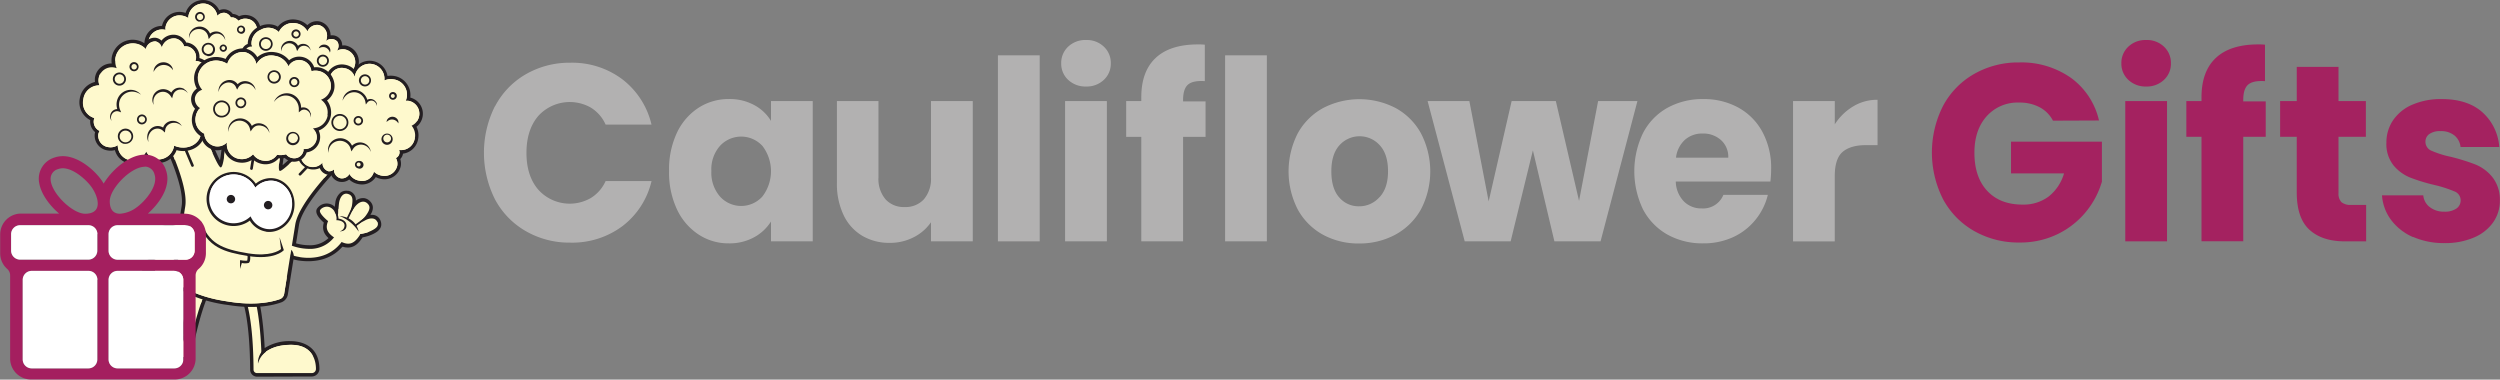 <svg id="Layer_1" data-name="Layer 1" xmlns="http://www.w3.org/2000/svg" viewBox="0 0 646.15 98.12">
  <rect x="0" y="0" width="646.15" height="98.12" fill="#808080" stroke="none"/>
  <defs>
    <style>
      .cls-1 {
        fill: #b2b1b1;
      }

      .cls-2 {
        fill: #a42260;
      }

      .cls-3 {
        fill: #231e21;
      }

      .cls-4 {
        fill: #fef9cd;
      }

      .cls-5 {
        fill: #fff;
      }

      .cls-6 {
        fill: #a41f5f;
      }
    </style>
  </defs>
  <g>
    <path class="cls-1" d="M62.06,95A20.57,20.57,0,0,1,70,86.7a22.51,22.51,0,0,1,11.52-3A21.6,21.6,0,0,1,95,88a20.68,20.68,0,0,1,7.52,11.69H90.66a9.87,9.87,0,0,0-3.76-4.35,11,11,0,0,0-13.61,2.08Q70.2,101,70.2,107t3.09,9.55a10.92,10.92,0,0,0,13.61,2.08,9.87,9.87,0,0,0,3.76-4.35h11.87A20.51,20.51,0,0,1,95,125.94,21.7,21.7,0,0,1,81.5,130.2a22.51,22.51,0,0,1-11.52-3A20.62,20.62,0,0,1,62.06,119a26.84,26.84,0,0,1,0-24.07" transform="translate(65.87 -67.49)"/>
    <path class="cls-1" d="M131.16,105.18a7.45,7.45,0,0,0-10.93,0,9.14,9.14,0,0,0-2.24,6.53,9.37,9.37,0,0,0,2.24,6.59,7.38,7.38,0,0,0,10.93,0,10.74,10.74,0,0,0,0-13.13m-22.1-3.31a15.62,15.62,0,0,1,5.59-6.5,14.29,14.29,0,0,1,7.89-2.27,13.22,13.22,0,0,1,6.53,1.56,11.25,11.25,0,0,1,4.33,4.09V93.62h10.79v36.25H133.4v-5.13a11.79,11.79,0,0,1-4.39,4.09,13.22,13.22,0,0,1-6.53,1.56,14,14,0,0,1-7.83-2.31,15.73,15.73,0,0,1-5.59-6.56,22.36,22.36,0,0,1-2-9.84,22.13,22.13,0,0,1,2-9.81" transform="translate(65.87 -67.49)"/>
    <path class="cls-1" d="M185.55,93.62v36.25h-10.8v-4.94a11.92,11.92,0,0,1-4.45,3.87,13.33,13.33,0,0,1-6.22,1.46,13.65,13.65,0,0,1-7.13-1.85,12.36,12.36,0,0,1-4.8-5.36,18.64,18.64,0,0,1-1.71-8.25V93.62h10.74V113.3A8.13,8.13,0,0,0,163,119a6.33,6.33,0,0,0,4.92,2,6.41,6.41,0,0,0,5-2,8.13,8.13,0,0,0,1.83-5.66V93.62Z" transform="translate(65.87 -67.49)"/>
  </g>
  <rect class="cls-1" x="257.92" y="14.3" width="10.8" height="48.08"/>
  <g>
    <path class="cls-1" d="M220.21,129.87h-10.8V93.62h10.8Zm-10-41.74a5.67,5.67,0,0,1-1.8-4.26,5.73,5.73,0,0,1,1.8-4.32,6.43,6.43,0,0,1,4.64-1.72,6.35,6.35,0,0,1,4.58,1.72,5.73,5.73,0,0,1,1.8,4.32,5.67,5.67,0,0,1-1.8,4.26,6.39,6.39,0,0,1-4.58,1.72,6.47,6.47,0,0,1-4.64-1.72" transform="translate(65.87 -67.49)"/>
    <path class="cls-1" d="M261.56,129.87H250.77V81.79h10.79Zm-15.84-27h-5.81v27h-10.8v-27H225.2V93.62h3.91v-1q0-6.69,3.73-10.17t10.92-3.48a15.24,15.24,0,0,1,1.77.07v9.42c-2.07-.13-3.52.17-4.36.91s-1.26,2.06-1.26,4v.33h5.81Z" transform="translate(65.87 -67.49)"/>
    <path class="cls-1" d="M290.7,118.44q2.18-2.34,2.18-6.7t-2.12-6.69a7,7,0,0,0-10.45,0q-2.08,2.31-2.08,6.72t2,6.7a6.56,6.56,0,0,0,5.15,2.34,6.94,6.94,0,0,0,5.27-2.34m-14.59,9.68a16.45,16.45,0,0,1-6.5-6.5,21.57,21.57,0,0,1,0-19.72,16.51,16.51,0,0,1,6.57-6.53,20.37,20.37,0,0,1,18.69,0,16.48,16.48,0,0,1,6.56,6.53,21.27,21.27,0,0,1,0,19.69,16.65,16.65,0,0,1-6.63,6.53,19.41,19.41,0,0,1-9.37,2.27,19.11,19.11,0,0,1-9.32-2.27" transform="translate(65.87 -67.49)"/>
  </g>
  <polygon class="cls-1" points="423.21 26.12 413.68 62.38 401.75 62.38 396.19 38.86 390.44 62.38 378.57 62.38 368.98 26.12 379.77 26.12 384.76 52.05 390.7 26.12 402.12 26.12 408.12 51.92 413.05 26.12 423.21 26.12"/>
  <g>
    <path class="cls-1" d="M380.82,108.24a5.78,5.78,0,0,0-1.89-4.55A6.82,6.82,0,0,0,374.2,102a6.72,6.72,0,0,0-4.58,1.62,7.34,7.34,0,0,0-2.31,4.62Zm10.86,6.17H367.25a7.62,7.62,0,0,0,2.12,5.16,6.31,6.31,0,0,0,4.57,1.79,5.65,5.65,0,0,0,5.62-3.51h11.49a16.33,16.33,0,0,1-3.19,6.43,16,16,0,0,1-5.77,4.49,18.19,18.19,0,0,1-7.77,1.62,18.56,18.56,0,0,1-9.22-2.27,16,16,0,0,1-6.31-6.5,22.75,22.75,0,0,1,0-19.75,15.75,15.75,0,0,1,6.28-6.5,18.65,18.65,0,0,1,9.28-2.27,18.32,18.32,0,0,1,9.09,2.21,15.59,15.59,0,0,1,6.22,6.3,19.51,19.51,0,0,1,2.24,9.55,28.38,28.38,0,0,1-.19,3.25" transform="translate(65.87 -67.49)"/>
    <path class="cls-1" d="M413.09,95a11.89,11.89,0,0,1,6.31-1.72V105h-3q-4,0-6.06,1.78c-1.35,1.2-2,3.28-2,6.27v16.83H397.56V93.62h10.79v6A14.41,14.41,0,0,1,413.09,95" transform="translate(65.87 -67.49)"/>
    <path class="cls-2" d="M464.74,98.68a8.23,8.23,0,0,0-3.44-3.47A11,11,0,0,0,456,94a10.69,10.69,0,0,0-8.4,3.54q-3.17,3.54-3.16,9.45,0,6.3,3.32,9.84c2.21,2.37,5.25,3.54,9.12,3.54a10.84,10.84,0,0,0,6.72-2.07,11.74,11.74,0,0,0,4-6h-13.7v-8.19h23.49v10.33a22,22,0,0,1-4.07,7.73,21.69,21.69,0,0,1-7.29,5.79,22.08,22.08,0,0,1-10,2.21,23.08,23.08,0,0,1-11.71-3,20.73,20.73,0,0,1-8-8.22,26.67,26.67,0,0,1,0-24.07,20.73,20.73,0,0,1,8-8.25,22.92,22.92,0,0,1,11.68-3,22.23,22.23,0,0,1,13.41,4,18.79,18.79,0,0,1,7.23,11Z" transform="translate(65.87 -67.49)"/>
    <path class="cls-2" d="M494.22,129.87H483.43V93.62h10.79Zm-10-41.74a5.67,5.67,0,0,1-1.8-4.26,5.73,5.73,0,0,1,1.8-4.32,6.42,6.42,0,0,1,4.64-1.72,6.33,6.33,0,0,1,4.57,1.72,5.73,5.73,0,0,1,1.8,4.32,5.67,5.67,0,0,1-1.8,4.26,6.37,6.37,0,0,1-4.57,1.72,6.46,6.46,0,0,1-4.64-1.72" transform="translate(65.87 -67.49)"/>
    <path class="cls-2" d="M519.73,102.84h-5.81v27H503.13v-27h-3.92V93.62h3.92v-1q0-6.69,3.72-10.17c2.48-2.32,6.13-3.48,10.92-3.48a15.24,15.24,0,0,1,1.77.07v9.42c-2.06-.13-3.51.17-4.36.91s-1.26,2.06-1.26,4v.33h5.81Z" transform="translate(65.87 -67.49)"/>
    <path class="cls-2" d="M545.68,120.45v9.42h-5.49q-5.88,0-9.16-3t-3.28-9.65V102.84h-4.3V93.62h4.3V84.78h10.79v8.84h7.07v9.22h-7.07V117.4a3.13,3.13,0,0,0,.76,2.34,3.68,3.68,0,0,0,2.53.71Z" transform="translate(65.87 -67.49)"/>
    <path class="cls-2" d="M557.8,128.77a14.16,14.16,0,0,1-5.68-4.45,12,12,0,0,1-2.34-6.34h10.67a4.27,4.27,0,0,0,1.71,3.06,5.9,5.9,0,0,0,3.72,1.16,5.23,5.23,0,0,0,3.13-.81,2.51,2.51,0,0,0,1.1-2.11,2.45,2.45,0,0,0-1.58-2.31,32.32,32.32,0,0,0-5.11-1.65,47.24,47.24,0,0,1-6.31-1.92,10.87,10.87,0,0,1-4.36-3.18,8.84,8.84,0,0,1-1.83-5.88,10.24,10.24,0,0,1,1.67-5.69,11.39,11.39,0,0,1,4.93-4.06,18.44,18.44,0,0,1,7.73-1.49q6.63,0,10.45,3.38a13.26,13.26,0,0,1,4.39,9h-10a4.47,4.47,0,0,0-1.61-3,5.5,5.5,0,0,0-3.57-1.1,4.8,4.8,0,0,0-2.9.75,2.4,2.4,0,0,0-1,2,2.5,2.5,0,0,0,1.61,2.34,25.25,25.25,0,0,0,5,1.56,54,54,0,0,1,6.38,2,10.94,10.94,0,0,1,4.32,3.25,9.4,9.4,0,0,1,1.93,6,9.71,9.71,0,0,1-1.74,5.68,11.5,11.5,0,0,1-5,3.93,18.64,18.64,0,0,1-7.54,1.43,19.82,19.82,0,0,1-8.21-1.62" transform="translate(65.87 -67.49)"/>
    <path class="cls-3" d="M.58,164.85a1.81,1.81,0,0,1-1.8-1.8C-1.29,150.69-2.94,146-3,145.8a.92.92,0,0,1,0-.71.9.9,0,0,1,.53-.48l2.19-.74a.93.93,0,0,1,.29-.05.93.93,0,0,1,.88.63s1.22,4,1.65,13a11.85,11.85,0,0,1,6.76-1.79c1.71,0,7.31.52,7.39,7.14a2,2,0,0,1-2,2Z" transform="translate(65.87 -67.49)"/>
    <path class="cls-4" d="M9.33,156.61c-4.19,0-6.44,1.5-7.61,2.82C1.4,149.42.11,145,0,144.75l-2.18.73c0,.05,1.77,4.68,1.84,17.57a.89.89,0,0,0,.88.87H14.72a1.07,1.07,0,0,0,1.07-1.08c0-2-.76-6.23-6.46-6.23" transform="translate(65.87 -67.49)"/>
    <path class="cls-4" d="M11.6,161.54c2.76,0,3.24-1.4,3.28-2.28-.86-1.44-2.49-2.65-5.55-2.64-4.19,0-6.44,1.49-7.61,2.81,0,2.41,5.85,2.11,9.88,2.11" transform="translate(65.87 -67.49)"/>
    <path class="cls-3" d="M2.87,158.39a5.57,5.57,0,0,0-2.05,3.05s-.34-1.91,1.75-4Z" transform="translate(65.87 -67.49)"/>
    <path class="cls-3" d="M-32.34,158.14a2,2,0,0,1-1.3-.84,2,2,0,0,1-.31-1.5c1.26-6.5,6.85-6,8.54-5.7a11.82,11.82,0,0,1,6.33,3c2-8.83,3.93-12.49,3.95-12.53a.93.93,0,0,1,1-.46,1,1,0,0,1,.29.1l2,1.12a.93.93,0,0,1,.36,1.25c-.12.2-2.57,4.52-4.85,16.68a1.8,1.8,0,0,1-2.09,1.44Z" transform="translate(65.87 -67.49)"/>
    <path class="cls-4" d="M-25.58,151c4.13.74,6.07,2.61,7,4.12,2.1-9.79,4.17-14,4.27-14.15l2,1.12s-2.57,4.28-4.95,17a.88.88,0,0,1-1,.71l-13.91-2.52A1.07,1.07,0,0,1-33,156c.38-2,1.86-6,7.46-5" transform="translate(65.87 -67.49)"/>
    <path class="cls-4" d="M-25.58,151c-3-.55-4.82.35-5.92,1.61-.13.87.1,2.34,2.82,2.83,4,.72,9.66,2.06,10.09-.32-.92-1.51-2.86-3.38-7-4.12" transform="translate(65.87 -67.49)"/>
    <path class="cls-4" d="M-16,145.35c.63.25,1.3.5,2,.74a23.47,23.47,0,0,1,1.68-4l-2-1.12A34.27,34.27,0,0,0-16,145.35" transform="translate(65.87 -67.49)"/>
    <path class="cls-3" d="M11.42,134.84a15.65,15.65,0,0,1-3.64-1.05.94.94,0,0,1-.47-1.22l.93-2.11a.91.91,0,0,1,1-.54.9.9,0,0,1,.22.06,12.57,12.57,0,0,0,2.71.74,11.43,11.43,0,0,0,1.72.15,6.91,6.91,0,0,0,6.57-3.71.92.92,0,0,1,.95-.45.94.94,0,0,1,.31.1l2,1.15a.92.92,0,0,1,.44.55.94.94,0,0,1-.09.7c-3.6,6.33-10,6-12.64,5.63" transform="translate(65.87 -67.49)"/>
    <path class="cls-3" d="M23.46,131.44a7,7,0,0,1-2.63-1.12c-1.66-1.06-3.87-2.47-3-5.29-1.64-1.45-2.25-2.64-1.81-3.53a3,3,0,0,1,3-1.38,3.08,3.08,0,0,1,1.66.84c0-.34.06-.69.11-1a4,4,0,0,1,1.4-2.72,2.4,2.4,0,0,1,1.8-.43l.2,0a2.38,2.38,0,0,1,1.91,2.54,3,3,0,0,1,2.21-.64,2.55,2.55,0,0,1,1.23.58c1.46,1.24,1,2.7.32,3.75a2.89,2.89,0,0,1,.78,0,2.29,2.29,0,0,1,1.84,1.48c.83,2.15-1.2,3.12-2.18,3.58a9.89,9.89,0,0,1-2.47.74l-.06.11c-.89,1.33-2.18,2.82-4.33,2.47" transform="translate(65.87 -67.49)"/>
    <path class="cls-3" d="M-26.86,141a2.18,2.18,0,0,1-2.06-1.29c-.44-1.61-.4-3.62,1.11-4.11a2.8,2.8,0,0,1,1.14-.14c1.38.13,2.4,1.27,2.73,3a2,2,0,0,1-.46,1.73,2.93,2.93,0,0,1-2.46.77" transform="translate(65.87 -67.49)"/>
    <path class="cls-4" d="M-28,139.43s-.7-2.56.51-3,2.34.38,2.68,2.2-2.9,1.7-3.19.76" transform="translate(65.87 -67.49)"/>
    <path class="cls-3" d="M-8.07,146.16c-7.1-1.14-11-3.59-12.75-4.94a2.63,2.63,0,0,1-1-2.48l2.9-18c.9-5.6-5.53-18.11-5.59-18.23a.93.93,0,0,1,0-.78,1,1,0,0,1,.57-.53l9.49-3.09a.9.9,0,0,1,.43,0,.92.92,0,0,1,.72.59c1.48,4,3.26,8.28,4.29,10.25a73.22,73.22,0,0,0,.83-8.12.93.93,0,0,1,.34-.66.93.93,0,0,1,.73-.2L7.6,102.33a.93.93,0,0,1,.62.4.91.91,0,0,1,.13.72,53.63,53.63,0,0,0-1.18,6.74c1.41-1.17,4.11-3.79,6.39-6.16a.93.93,0,0,1,1.16-.14l7.53,4.75a.92.92,0,0,1,.16,1.44c-.11.1-10.13,10-11,15.56l-2.89,18a2.63,2.63,0,0,1-1.69,2c-2.06.75-6.56,1.84-13.67.69Z" transform="translate(65.87 -67.49)"/>
    <path class="cls-4" d="M7.45,103.24l-14.72-2.37s-.55,10.19-1.59,9.88S-14.18,99-14.18,99l-9.48,3.1S-17,115-18,120.91l-2.89,18a1.69,1.69,0,0,0,.62,1.6c1.51,1.19,5.32,3.63,12.33,4.76l1.2.19c7,1.13,11.39,0,13.2-.65a1.69,1.69,0,0,0,1.1-1.32l2.89-18c1-6,11.29-16.07,11.29-16.07l-7.53-4.75s-6.53,6.77-7.66,7,.88-8.43.88-8.43" transform="translate(65.87 -67.49)"/>
    <path class="cls-4" d="M14.23,104.67S11.05,108,8.75,110a4,4,0,0,0,.62.15l.09,0a5,5,0,0,0,1.5,0,5.42,5.42,0,0,0,3.26,2l.11,0a5.38,5.38,0,0,0,1.92,0A4.05,4.05,0,0,0,18,113.41c2.07-2.35,3.74-4,3.74-4Z" transform="translate(65.87 -67.49)"/>
    <path class="cls-4" d="M-13.55,105.61a5.67,5.67,0,0,0,2.63,1.47c-1.53-3.45-3.26-8.07-3.26-8.07l-9.48,3.1s1.54,3,3,6.76a7,7,0,0,0,1.2-1.49,7.39,7.39,0,0,0,5.87-1.77" transform="translate(65.87 -67.49)"/>
    <path class="cls-4" d="M1.72,110.78l.12,0a6.07,6.07,0,0,0,4.44-1,64,64,0,0,1,1.17-6.6l-14.72-2.37s-.24,4.56-.72,7.49a6.3,6.3,0,0,0,3.59,2l.13,0a6.2,6.2,0,0,0,3.69-.51,6.25,6.25,0,0,0,2.3.9" transform="translate(65.87 -67.49)"/>
    <path class="cls-4" d="M7.58,143.46l.75-4.67c-2,3.74-5.93,5.18-15.28,3.49-10.63-1.93-12.17-10.38-12.4-12.88l-1.52,9.49a1.69,1.69,0,0,0,.62,1.6c1.51,1.19,5.32,3.63,12.33,4.76l1.2.19c7,1.13,11.39,0,13.2-.65a1.71,1.71,0,0,0,1.1-1.33" transform="translate(65.87 -67.49)"/>
    <path class="cls-3" d="M-19.25,103.75q1.39,3.31,2.81,6.64a.34.34,0,0,0,.64-.25c-.94-2.22-1.87-4.43-2.81-6.64-.17-.41-.82-.17-.64.25" transform="translate(65.87 -67.49)"/>
    <path class="cls-3" d="M-.27,105.13C-.59,107.07-.9,109-1.21,111a.34.34,0,0,0,.68.11c.31-1.94.63-3.89.94-5.83a.34.34,0,0,0-.68-.11" transform="translate(65.87 -67.49)"/>
    <path class="cls-3" d="M16.15,107.32l-4.75,5c-.31.32.23.76.53.44l4.76-5c.3-.32-.23-.76-.54-.44" transform="translate(65.87 -67.49)"/>
    <path class="cls-3" d="M-15,92.16A7.39,7.39,0,0,1-18,91.08a4.26,4.26,0,0,1-1.85.1,3.75,3.75,0,0,1-3.32-3.46,3.67,3.67,0,0,1-2.78-4.34,3.88,3.88,0,0,1,.11-.49A4.5,4.5,0,0,1-28.48,78,4.49,4.49,0,0,1-24,74.19a4.61,4.61,0,0,1,5.33-3.55,4.13,4.13,0,0,1,.77.19,4.78,4.78,0,0,1,5.25-3.28,4.7,4.7,0,0,1,3.45,2.59,2.83,2.83,0,0,1,1.62-.22A3,3,0,0,1-5.7,71.1l.17,0a3.22,3.22,0,0,1,1.45.6,3.84,3.84,0,0,1,2.25-.29,3.86,3.86,0,0,1,3.26,4.38,3,3,0,0,1-.17.67A4.08,4.08,0,0,1,3.1,80.55a4,4,0,0,1-1.87,2.8,2.81,2.81,0,0,1,0,1.08,3.23,3.23,0,0,1-2,2.4,3.72,3.72,0,0,1,0,1.29A3.37,3.37,0,0,1-4.48,91h-.07A3.92,3.92,0,0,1-8.5,92.72a4.06,4.06,0,0,1-2.25-1.15,6.6,6.6,0,0,1-4.3.59" transform="translate(65.87 -67.49)"/>
    <path class="cls-4" d="M2.19,80.41A3.16,3.16,0,0,0,0,76.91a2.77,2.77,0,0,0,.52-1.23A2.93,2.93,0,0,0-2,72.35a3,3,0,0,0-2.25.52A2.3,2.3,0,0,0-5.67,72a2.49,2.49,0,0,0-.54,0,2.18,2.18,0,0,0-1.53-1.19,2.22,2.22,0,0,0-1.95.78,3.84,3.84,0,0,0-3.12-3.15,3.88,3.88,0,0,0-4.38,3.3,3,3,0,0,0,0,.43,4,4,0,0,0-1.6-.64,3.68,3.68,0,0,0-4.29,2.92,3.4,3.4,0,0,0,0,.78,2.59,2.59,0,0,0-.4-.09,3.54,3.54,0,0,0-4,3,3.53,3.53,0,0,0,2.87,4.1l.17,0A3.43,3.43,0,0,0-25,83.52a2.75,2.75,0,0,0,2,3.29,2.21,2.21,0,0,0,1,0,1.9,1.9,0,0,0-.18.57,2.75,2.75,0,0,0,2.52,2.94,3.26,3.26,0,0,0,1.85-.22,6.25,6.25,0,0,0,2.92,1.2c1.9.31,3.61-.13,4.31-1a3,3,0,0,0,2.24,1.56,2.85,2.85,0,0,0,3.3-2,2.2,2.2,0,0,0,.72.25A2.45,2.45,0,0,0-1.6,88a2.66,2.66,0,0,0-.3-1.73A2.58,2.58,0,0,0,.35,84.29a2.08,2.08,0,0,0-.29-1.41,3.11,3.11,0,0,0,2.13-2.47" transform="translate(65.87 -67.49)"/>
    <path class="cls-4" d="M-24.07,78.63a4.59,4.59,0,0,1,5.32-3.55,4.13,4.13,0,0,1,.77.19A4.79,4.79,0,0,1-12.73,72a4.69,4.69,0,0,1,3.46,2.59,2.79,2.79,0,0,1,1.61-.22,3,3,0,0,1,1.89,1.18l.18,0a3.29,3.29,0,0,1,1.44.59,3.93,3.93,0,0,1,2.25-.28,4,4,0,0,1,2,.91,2.53,2.53,0,0,0,.45-1.11A2.93,2.93,0,0,0-2,72.35a3,3,0,0,0-2.25.52A2.3,2.3,0,0,0-5.67,72a2.49,2.49,0,0,0-.54,0,2.18,2.18,0,0,0-1.53-1.19,2.22,2.22,0,0,0-1.95.78,3.84,3.84,0,0,0-3.12-3.15,3.88,3.88,0,0,0-4.38,3.3,3,3,0,0,0,0,.43,4,4,0,0,0-1.6-.64,3.68,3.68,0,0,0-4.29,2.92,3.4,3.4,0,0,0,0,.78,2.71,2.71,0,0,0-.41-.09,3.54,3.54,0,0,0-4,3,3.53,3.53,0,0,0,.2,1.89,4.38,4.38,0,0,1,3.3-1.41" transform="translate(65.87 -67.49)"/>
    <path class="cls-3" d="M-14.37,73.1a1.27,1.27,0,0,1-1.06-1.45A1.28,1.28,0,0,1-14,70.59a1.27,1.27,0,0,1,1.05,1.46,1.26,1.26,0,0,1-1.45,1" transform="translate(65.87 -67.49)"/>
    <path class="cls-4" d="M-13.37,72a.81.81,0,0,1-.93.67.81.81,0,0,1-.67-.93.81.81,0,0,1,.93-.67.81.81,0,0,1,.67.93" transform="translate(65.87 -67.49)"/>
    <path class="cls-3" d="M-3.73,76.17A1.05,1.05,0,0,1-4.61,75a1.06,1.06,0,0,1,1.22-.88,1.06,1.06,0,0,1,.87,1.22,1,1,0,0,1-1.21.87" transform="translate(65.87 -67.49)"/>
    <path class="cls-4" d="M-3,75.22a.61.61,0,0,1-.69.5.6.6,0,0,1-.5-.69.59.59,0,0,1,.69-.49.59.59,0,0,1,.5.68" transform="translate(65.87 -67.49)"/>
    <path class="cls-3" d="M-12.31,81.91A1.7,1.7,0,0,1-13.72,80a1.7,1.7,0,0,1,2-1.41,1.7,1.7,0,0,1,1.4,2,1.69,1.69,0,0,1-1.94,1.4" transform="translate(65.87 -67.49)"/>
    <path class="cls-4" d="M-10.83,80.43a1.23,1.23,0,0,1-1.41,1,1.23,1.23,0,0,1-1-1.41,1.23,1.23,0,0,1,1.41-1,1.22,1.22,0,0,1,1,1.41" transform="translate(65.87 -67.49)"/>
    <path class="cls-3" d="M-8.31,80.86a1,1,0,0,1-.79-1.09A1,1,0,0,1-8,79a1,1,0,0,1,.79,1.09,1,1,0,0,1-1.1.79" transform="translate(65.87 -67.49)"/>
    <path class="cls-4" d="M-7.67,80a.49.49,0,0,1-.56.41.5.5,0,0,1-.41-.57.5.5,0,0,1,.57-.41.49.49,0,0,1,.4.57" transform="translate(65.87 -67.49)"/>
    <path class="cls-3" d="M10.74,95.72a3.52,3.52,0,0,1-2.38-1.51,4,4,0,0,1-1.34,0,3.79,3.79,0,0,1-1.58-.61,3.55,3.55,0,0,1-2.05.28A3.33,3.33,0,0,1,.75,91.76a2.7,2.7,0,0,1-.49,0,3.4,3.4,0,0,1-2.93-3.8,1.55,1.55,0,0,1,0-.21,3.42,3.42,0,0,1-2-3.74,3.51,3.51,0,0,1,1.31-2.23,2.33,2.33,0,0,1-.06-1,2.45,2.45,0,0,1,1.58-1.93A5,5,0,0,1,1.1,74.35a5.54,5.54,0,0,1,3.27-.53,4.29,4.29,0,0,1,1.56.57,5,5,0,0,1,4.79-1.8A5.11,5.11,0,0,1,13.57,74a3.48,3.48,0,0,1,3-1,3.68,3.68,0,0,1,3,3.64,3.05,3.05,0,0,1,.8,0,2.55,2.55,0,0,1,2.2,2.6,3.68,3.68,0,0,1,.81,0,4.26,4.26,0,0,1,3.43,5,4.38,4.38,0,0,1-2.75,3.43,3.64,3.64,0,0,1,0,.57,3.45,3.45,0,0,1-1.16,2,2.59,2.59,0,0,1,0,1,3.24,3.24,0,0,1-3.77,2.41,3.81,3.81,0,0,1-3.67,1.34A4.09,4.09,0,0,1,14,94.57a3.51,3.51,0,0,1-3.24,1.15" transform="translate(65.87 -67.49)"/>
    <path class="cls-4" d="M25.9,84.16a3.34,3.34,0,0,0-2.66-3.91,3.14,3.14,0,0,0-2.13.42,2,2,0,0,0,.2-2.45,2.12,2.12,0,0,0-2.95-.1,3.32,3.32,0,0,0,.25-.83,2.83,2.83,0,0,0-2.16-3.35A2.72,2.72,0,0,0,13.6,75.6a4.17,4.17,0,0,0-3-2.1,4,4,0,0,0-4.4,2.28,3.87,3.87,0,0,0-4.66-.6A3.78,3.78,0,0,0-.76,79.54,1.55,1.55,0,0,0-2.5,80.83a1.54,1.54,0,0,0,.37,1.27,2.58,2.58,0,0,0-1.62,2A2.45,2.45,0,0,0-1.82,87a2,2,0,0,0,.55,0,2.15,2.15,0,0,0-.49,1.07A2.47,2.47,0,0,0,.41,90.81a2.67,2.67,0,0,0,1.13-.06,2.21,2.21,0,0,0,2,2.22,2.5,2.5,0,0,0,2-.51,2.75,2.75,0,0,0,1.64.84,2.86,2.86,0,0,0,1.67-.2,2.51,2.51,0,0,0,2.05,1.7,2.44,2.44,0,0,0,2.81-1.66,3.12,3.12,0,0,0,1.91,1,2.74,2.74,0,0,0,3.06-1.48,2.47,2.47,0,0,0,.47.11A2.35,2.35,0,0,0,22,91.21,1.82,1.82,0,0,0,21.72,90a2.31,2.31,0,0,0,1.38-1.81A2.47,2.47,0,0,0,23,87a3.39,3.39,0,0,0,2.87-2.88" transform="translate(65.87 -67.49)"/>
    <path class="cls-4" d="M-.27,78.79A5.42,5.42,0,0,1,3,78.26a4.33,4.33,0,0,1,1.57.56A5.05,5.05,0,0,1,9.35,77a5.25,5.25,0,0,1,2.85,1.46,3.47,3.47,0,0,1,3-1,3.67,3.67,0,0,1,3,3.64,3.05,3.05,0,0,1,.8,0,2.63,2.63,0,0,1,1.67,1,2.59,2.59,0,0,1,.52,1.64,3.73,3.73,0,0,1,.82,0A4.16,4.16,0,0,1,25,86a3.55,3.55,0,0,0,.89-1.83,3.34,3.34,0,0,0-2.66-3.91,3.14,3.14,0,0,0-2.13.42,2,2,0,0,0,.2-2.45,2.12,2.12,0,0,0-2.95-.1,3.32,3.32,0,0,0,.25-.83,2.83,2.83,0,0,0-2.16-3.35A2.72,2.72,0,0,0,13.6,75.6a4.17,4.17,0,0,0-3-2.1,4,4,0,0,0-4.4,2.28,3.87,3.87,0,0,0-4.66-.6A3.89,3.89,0,0,0-.86,79.12a4.75,4.75,0,0,1,.59-.33" transform="translate(65.87 -67.49)"/>
    <path class="cls-3" d="M2.58,80.61a1.76,1.76,0,1,1,2-1.46,1.77,1.77,0,0,1-2,1.46" transform="translate(65.87 -67.49)"/>
    <path class="cls-4" d="M4.14,79.07a1.3,1.3,0,1,1-1.07-1.49,1.29,1.29,0,0,1,1.07,1.49" transform="translate(65.87 -67.49)"/>
    <path class="cls-3" d="M10.47,77.44a1.17,1.17,0,0,1-1-1.35,1.18,1.18,0,1,1,1,1.35" transform="translate(65.87 -67.49)"/>
    <path class="cls-4" d="M11.37,76.39a.72.72,0,0,1-.82.6.73.73,0,0,1-.6-.83.72.72,0,0,1,1.42.23" transform="translate(65.87 -67.49)"/>
    <path class="cls-3" d="M17.33,84.72a1.56,1.56,0,1,1,1.79-1.29,1.56,1.56,0,0,1-1.79,1.29" transform="translate(65.87 -67.49)"/>
    <path class="cls-4" d="M18.66,83.36a1.09,1.09,0,1,1-.91-1.25,1.08,1.08,0,0,1,.91,1.25" transform="translate(65.87 -67.49)"/>
    <path class="cls-3" d="M-32.36,109.78a4.76,4.76,0,0,1-3.81-3.49,4.19,4.19,0,0,1-1.8.09,3.89,3.89,0,0,1-3.41-4.32,3.2,3.2,0,0,1,.1-.42,3.52,3.52,0,0,1-1.27-3.1A5.16,5.16,0,0,1-45.26,93a5.24,5.24,0,0,1,3.94-4.33,4.43,4.43,0,0,1,0-1.15A4.34,4.34,0,0,1-37,83.89a5.46,5.46,0,0,1,0-1.51,5.49,5.49,0,0,1,6.29-4.55,5.5,5.5,0,0,1,2.2.87,3.07,3.07,0,0,1,2.95-1.44,2.73,2.73,0,0,1,1.43.73,3.92,3.92,0,0,1,3.65-1.49,3.8,3.8,0,0,1,2.76,2l.28,0a3.73,3.73,0,0,1,3.12,4,4.52,4.52,0,0,1,3.28,5,4.37,4.37,0,0,1-.94,2.1A5.15,5.15,0,0,1-10.55,94,5,5,0,0,1-12,96.81a2.59,2.59,0,0,1,.27,1.61,2.75,2.75,0,0,1-1.42,1.93,4.43,4.43,0,0,1,.12,2c-.44,2.77-3.36,4.6-6.51,4.1a5.73,5.73,0,0,1-.69-.16,5,5,0,0,1-5.27,3.28,4.5,4.5,0,0,1-2.53-1.35,4.74,4.74,0,0,1-4.3,1.58" transform="translate(65.87 -67.49)"/>
    <path class="cls-4" d="M-13.29,96.64a4.11,4.11,0,0,0,1.82-2.76,4.43,4.43,0,0,0-1.84-4.18,3.51,3.51,0,0,0,1.38-2.27,3.6,3.6,0,0,0-3-4.11l-.44,0a2.85,2.85,0,0,0,.16-.59,2.8,2.8,0,0,0-2.31-3.21,2.63,2.63,0,0,0-.74,0,3,3,0,0,0-2.31-2.06,3.26,3.26,0,0,0-3.46,2.43,2.15,2.15,0,0,0-1.62-1.66,2.51,2.51,0,0,0-2.51,2,4.56,4.56,0,0,0-2.64-1.43,4.56,4.56,0,0,0-5.23,3.78,4.62,4.62,0,0,0,.32,2.54,3.49,3.49,0,0,0-.72-.2,3.41,3.41,0,0,0-3.91,2.82,3.3,3.3,0,0,0,.22,1.85,4.13,4.13,0,0,0-4.19,3.64A4.12,4.12,0,0,0-41.48,98a2.09,2.09,0,0,0-.13.49,2.62,2.62,0,0,0,1.49,2.84,2.49,2.49,0,0,0-.35.93,3,3,0,0,0,2.64,3.26,3.32,3.32,0,0,0,2.4-.52,3.92,3.92,0,0,0,3.22,3.92,3.91,3.91,0,0,0,4.13-2.29,3.71,3.71,0,0,0,2.7,2.06,4.19,4.19,0,0,0,4.52-3.56,5.48,5.48,0,0,0,1.44.43c2.65.43,5.09-1.06,5.45-3.32a3.74,3.74,0,0,0-.4-2.33,2.17,2.17,0,0,0,1.7-1.59,1.92,1.92,0,0,0-.62-1.63" transform="translate(65.87 -67.49)"/>
    <path class="cls-4" d="M-31.55,81.94a5.41,5.41,0,0,1,2.2.87,3,3,0,0,1,3-1.44A2.66,2.66,0,0,1-25,82.1a3.9,3.9,0,0,1,3.65-1.49,3.79,3.79,0,0,1,2.75,2,1.36,1.36,0,0,1,.29,0,3.73,3.73,0,0,1,3.12,3.95,4.61,4.61,0,0,1,2.73,2.12,3.45,3.45,0,0,0,.5-1.32,3.6,3.6,0,0,0-3-4.11l-.44,0a2.85,2.85,0,0,0,.16-.59,2.8,2.8,0,0,0-2.31-3.21,2.63,2.63,0,0,0-.74,0,3,3,0,0,0-2.31-2.06,3.26,3.26,0,0,0-3.46,2.43,2.15,2.15,0,0,0-1.62-1.66,2.51,2.51,0,0,0-2.51,2,4.5,4.5,0,0,0-2.64-1.43,4.56,4.56,0,0,0-5.23,3.78,5.32,5.32,0,0,0,0,.79,5.45,5.45,0,0,1,4.57-1.37" transform="translate(65.87 -67.49)"/>
    <path class="cls-4" d="M-11.57,92.18a6,6,0,0,1-5.31,1.68,4.15,4.15,0,0,1-.7-.15A5,5,0,0,1-22.84,97a4.47,4.47,0,0,1-2.53-1.35,4.77,4.77,0,0,1-4.3,1.58,4.77,4.77,0,0,1-3.82-3.49,4.18,4.18,0,0,1-1.8.09A3.91,3.91,0,0,1-38.7,89.5c0-.14.06-.28.1-.42a3.53,3.53,0,0,1-1.28-2.7,3.49,3.49,0,0,0-.5,1.3,3.31,3.31,0,0,0,.22,1.85,4.13,4.13,0,0,0-4.19,3.64A4.12,4.12,0,0,0-41.48,98a2.09,2.09,0,0,0-.13.49,2.62,2.62,0,0,0,1.49,2.84,2.68,2.68,0,0,0-.35.93,3,3,0,0,0,2.64,3.26,3.32,3.32,0,0,0,2.4-.52,3.92,3.92,0,0,0,3.22,3.92,3.9,3.9,0,0,0,4.13-2.3,3.7,3.7,0,0,0,2.7,2.07,4.19,4.19,0,0,0,4.52-3.56,5.48,5.48,0,0,0,1.44.43c2.65.43,5.09-1.06,5.45-3.33a3.72,3.72,0,0,0-.4-2.32,2.17,2.17,0,0,0,1.7-1.59,1.92,1.92,0,0,0-.62-1.63,4.15,4.15,0,0,0,1.83-2.76,4,4,0,0,0-.11-1.7" transform="translate(65.87 -67.49)"/>
    <path class="cls-3" d="M-35.27,89.6a1.69,1.69,0,0,1-1.41-1.94,1.69,1.69,0,0,1,1.94-1.41,1.69,1.69,0,0,1,1.41,1.94,1.69,1.69,0,0,1-1.94,1.41" transform="translate(65.87 -67.49)"/>
    <path class="cls-4" d="M-33.79,88.12a1.23,1.23,0,0,1-1.41,1,1.23,1.23,0,0,1-1-1.41,1.23,1.23,0,0,1,1.41-1,1.23,1.23,0,0,1,1,1.41" transform="translate(65.87 -67.49)"/>
    <path class="cls-3" d="M-31.39,85.89a1.16,1.16,0,0,1-1-1.33,1.16,1.16,0,0,1,1.33-1,1.16,1.16,0,0,1,1,1.33,1.16,1.16,0,0,1-1.33,1" transform="translate(65.87 -67.49)"/>
    <path class="cls-4" d="M-30.51,84.86a.7.7,0,0,1-.8.58.7.7,0,0,1-.58-.8.69.69,0,0,1,.8-.58.7.7,0,0,1,.58.8" transform="translate(65.87 -67.49)"/>
    <path class="cls-3" d="M-33.74,104.68a2,2,0,0,1-1.65-2.28,2,2,0,0,1,2.28-1.64A2,2,0,0,1-31.47,103a2,2,0,0,1-2.27,1.65" transform="translate(65.87 -67.49)"/>
    <path class="cls-4" d="M-31.92,103a1.53,1.53,0,0,1-1.75,1.26,1.52,1.52,0,0,1-1.26-1.74,1.52,1.52,0,0,1,1.74-1.26A1.52,1.52,0,0,1-31.92,103" transform="translate(65.87 -67.49)"/>
    <path class="cls-3" d="M-29.39,99.63a1.27,1.27,0,0,1-1.06-1.47A1.29,1.29,0,0,1-29,97.09a1.29,1.29,0,0,1,1.06,1.48,1.29,1.29,0,0,1-1.47,1.06" transform="translate(65.87 -67.49)"/>
    <path class="cls-4" d="M-28.37,98.49a.83.83,0,0,1-.95.68.82.82,0,0,1-.68-.94.83.83,0,0,1,.95-.68.82.82,0,0,1,.68.94" transform="translate(65.87 -67.49)"/>
    <path class="cls-3" d="M22,114.49a3,3,0,0,1-2.3-1.86,2.42,2.42,0,0,1-.93,0,2.73,2.73,0,0,1-2-1.69,4.08,4.08,0,0,1-2.32.31,4.15,4.15,0,0,1-3.4-4.76,3.84,3.84,0,0,1,.11-.46,2.92,2.92,0,0,1-1.62-3,3,3,0,0,1,.08-.32,3.64,3.64,0,0,1-1.4-3.48,3.56,3.56,0,0,1,.58-1.46,4.57,4.57,0,0,1-.63-3.16A4.47,4.47,0,0,1,11,91.08a3.14,3.14,0,0,1,0-.81,3.4,3.4,0,0,1,3.91-2.75l.32.07a3.28,3.28,0,0,1,3-1,3,3,0,0,1,.41.09,4.18,4.18,0,0,1,4.61-2.47,4.41,4.41,0,0,1,2.42,1.22,4.68,4.68,0,0,1,8.61,1.69,5.38,5.38,0,0,1,1.7,0,5,5,0,0,1,4.19,5.59,4.3,4.3,0,0,1,1.6,7.56,4.85,4.85,0,0,1,.46,3,4.61,4.61,0,0,1-3.94,3.94v0a2.55,2.55,0,0,1-.71,1.39,3.74,3.74,0,0,1,.14,1.79,4.3,4.3,0,0,1-5,3.37,4.91,4.91,0,0,1-1.47-.5,4.26,4.26,0,0,1-4.38,1.83,4.64,4.64,0,0,1-2.49-1.21,3,3,0,0,1-2.31.61" transform="translate(65.87 -67.49)"/>
    <path class="cls-4" d="M40.47,100a3.38,3.38,0,0,0-.77-6.43,3,3,0,0,0-.73,0,3.75,3.75,0,0,0,.29-.95A4,4,0,0,0,35.84,88a4.19,4.19,0,0,0-2.37.29,3.85,3.85,0,0,0-7.65-.91A3.35,3.35,0,0,0,23.1,85.1a3.17,3.17,0,0,0-3.75,2.44,2.3,2.3,0,0,0,0,.52,2.47,2.47,0,0,0-1.24-.58,2.24,2.24,0,0,0-2.46,1.24,2.5,2.5,0,0,0-.82-.29,2.45,2.45,0,0,0-2.85,2,2.26,2.26,0,0,0,.18,1.34,3.5,3.5,0,0,0-3,3,3.59,3.59,0,0,0,.9,3,2.76,2.76,0,0,0-.85,1.58,2.69,2.69,0,0,0,1.7,3,1.82,1.82,0,0,0-.37.85,2,2,0,0,0,1.71,2.26,1.14,1.14,0,0,0,.26,0,3.2,3.2,0,0,0,5,4A2.16,2.16,0,0,0,19,111.75a1.73,1.73,0,0,0,1.45-.5,2.23,2.23,0,0,0,1.78,2.33,2.19,2.19,0,0,0,2.21-1.14A3.49,3.49,0,0,0,27,114.18,3.11,3.11,0,0,0,30.73,112c0-.06,0-.13,0-.19a3.71,3.71,0,0,0,2.08,1.08,3.38,3.38,0,0,0,4-2.61,3,3,0,0,0-.36-1.95,1.61,1.61,0,0,0,.83-2.07h.09a3.58,3.58,0,0,0,4-3.14,3.87,3.87,0,0,0-.85-3.14" transform="translate(65.87 -67.49)"/>
    <path class="cls-4" d="M10,95.28a3.6,3.6,0,0,1,0-.8,3.38,3.38,0,0,1,3.91-2.75,2.84,2.84,0,0,1,.31.06,3.27,3.27,0,0,1,3-1,2.71,2.71,0,0,1,.41.09,4.18,4.18,0,0,1,4.61-2.47,4.44,4.44,0,0,1,2.43,1.22,4.79,4.79,0,0,1,4.73-2.18,4.85,4.85,0,0,1,3.88,3.87,5.1,5.1,0,0,1,1.7,0,5,5,0,0,1,4.19,5.58,4.26,4.26,0,0,1,2.67,2,3.37,3.37,0,0,0-2.12-5.36,3,3,0,0,0-.73,0,4.2,4.2,0,0,0,.29-.95A4,4,0,0,0,35.83,88a4.17,4.17,0,0,0-2.36.29,3.85,3.85,0,0,0-7.65-.91A3.35,3.35,0,0,0,23.1,85.1a3.17,3.17,0,0,0-3.75,2.44,2.3,2.3,0,0,0,0,.52,2.51,2.51,0,0,0-1.24-.58,2.24,2.24,0,0,0-2.46,1.24,2.5,2.5,0,0,0-.82-.29,2.45,2.45,0,0,0-2.85,2,2.34,2.34,0,0,0,.17,1.34,3.6,3.6,0,0,0-3,4,4.39,4.39,0,0,1,.91-.48" transform="translate(65.87 -67.49)"/>
    <path class="cls-4" d="M41.31,103.14a4.84,4.84,0,0,1-2.4-.55,4.26,4.26,0,0,1-4.38,1.82,4.58,4.58,0,0,1-2.48-1.21,2.92,2.92,0,0,1-2.31.61,3,3,0,0,1-2.3-1.86,2.47,2.47,0,0,1-.94,0,2.69,2.69,0,0,1-2-1.69,4,4,0,0,1-2.32.31,4.14,4.14,0,0,1-3.4-4.75c0-.16.06-.31.1-.47a2.88,2.88,0,0,1-1.61-3c0-.11,0-.21.07-.32a3.63,3.63,0,0,1-1.39-3.48,3,3,0,0,1,.09-.41,1.94,1.94,0,0,0-.39.6,2.64,2.64,0,0,0-.83-.29,2.47,2.47,0,0,0-2.86,2,2.43,2.43,0,0,0,.18,1.34,3.5,3.5,0,0,0-3,3,3.58,3.58,0,0,0,.9,3,2.76,2.76,0,0,0-.85,1.58,2.69,2.69,0,0,0,1.7,3,1.94,1.94,0,0,0-.38.85,2,2,0,0,0,1.72,2.26,1.18,1.18,0,0,0,.26,0,3.2,3.2,0,0,0,5,4A2.16,2.16,0,0,0,19,111.75a1.74,1.74,0,0,0,1.46-.5,2.23,2.23,0,0,0,1.78,2.33,2.19,2.19,0,0,0,2.21-1.14A3.51,3.51,0,0,0,27,114.18,3.11,3.11,0,0,0,30.73,112c0-.07,0-.13,0-.2a3.71,3.71,0,0,0,2.08,1.08,3.38,3.38,0,0,0,4-2.61,3,3,0,0,0-.36-1.95,1.68,1.68,0,0,0,.93-1.23,1.59,1.59,0,0,0-.1-.84h.09a3.56,3.56,0,0,0,3.94-3.09" transform="translate(65.87 -67.49)"/>
    <path class="cls-3" d="M28.23,89.81A1.56,1.56,0,1,1,30,88.52a1.56,1.56,0,0,1-1.79,1.29" transform="translate(65.87 -67.49)"/>
    <path class="cls-4" d="M29.56,88.45a1.09,1.09,0,1,1-.91-1.26,1.09,1.09,0,0,1,.91,1.26" transform="translate(65.87 -67.49)"/>
    <path class="cls-3" d="M33.94,104.9a1.46,1.46,0,0,1-1.2-1.66,1.45,1.45,0,1,1,1.2,1.66" transform="translate(65.87 -67.49)"/>
    <path class="cls-4" d="M35.14,103.63a1,1,0,0,1-1.94-.31,1,1,0,1,1,1.94.31" transform="translate(65.87 -67.49)"/>
    <path class="cls-3" d="M21.63,101.32a2.2,2.2,0,1,1,2.52-1.82,2.2,2.2,0,0,1-2.52,1.82" transform="translate(65.87 -67.49)"/>
    <path class="cls-4" d="M23.7,99.43a1.74,1.74,0,1,1-1.44-2,1.75,1.75,0,0,1,1.44,2" transform="translate(65.87 -67.49)"/>
    <path class="cls-3" d="M26.55,99.9a1.22,1.22,0,1,1,1.4-1,1.23,1.23,0,0,1-1.4,1" transform="translate(65.87 -67.49)"/>
    <path class="cls-4" d="M27.49,98.81A.75.75,0,1,1,26,98.57a.75.75,0,1,1,1.49.24" transform="translate(65.87 -67.49)"/>
    <path class="cls-3" d="M26.68,111a1,1,0,0,1-.8-1.11,1,1,0,0,1,1.11-.8,1,1,0,1,1-.31,1.91" transform="translate(65.87 -67.49)"/>
    <path class="cls-4" d="M27.33,110.08a.5.5,0,0,1-.58.42.51.51,0,0,1-.42-.58.52.52,0,0,1,.58-.42.51.51,0,0,1,.42.58" transform="translate(65.87 -67.49)"/>
    <path class="cls-3" d="M35.5,93.26a1,1,0,0,1-.8-1.11,1,1,0,1,1,.8,1.11" transform="translate(65.87 -67.49)"/>
    <path class="cls-4" d="M36.15,92.38a.5.5,0,1,1-1-.16.5.5,0,1,1,1,.16" transform="translate(65.87 -67.49)"/>
    <path class="cls-3" d="M-4.14,109.48A4.81,4.81,0,0,1-8.06,106a4.21,4.21,0,0,1-2.3.28,4.38,4.38,0,0,1-3.56-3.55,5,5,0,0,1-2.29-5.13,5.21,5.21,0,0,1,.76-2,3.5,3.5,0,0,1-1-2.93A3.43,3.43,0,0,1-15,90.39a5.45,5.45,0,0,1-.64-3.51A5.7,5.7,0,0,1-9,82.31a5.94,5.94,0,0,1,1.44.41,5,5,0,0,1,5-2.69A4.6,4.6,0,0,1,.64,82.26,5.57,5.57,0,0,1,5.25,81a5.66,5.66,0,0,1,3.6,2.07,4.09,4.09,0,0,1,6.48,1.82,5.26,5.26,0,0,1,1.12,0,4.87,4.87,0,0,1,4.09,5.51,4.72,4.72,0,0,1-1.89,3.06,5.06,5.06,0,0,1,1,3.9,5,5,0,0,1-3.14,3.87,4,4,0,0,1-3.11,5.64,3.44,3.44,0,0,1-5.67,1.46,6.17,6.17,0,0,1-1.57.08A4.52,4.52,0,0,1,2,109.89a4.82,4.82,0,0,1-2.53-1.22,4.85,4.85,0,0,1-3.59.81" transform="translate(65.87 -67.49)"/>
    <path class="cls-4" d="M18.76,97.26a4,4,0,0,0-1.66-4,3.85,3.85,0,0,0,2.53-3,3.94,3.94,0,0,0-3.33-4.46,4.1,4.1,0,0,0-1.68.09A3.17,3.17,0,0,0,8.7,84.67a4.56,4.56,0,0,0-3.6-2.76A4.35,4.35,0,0,0,.4,84.07a4,4,0,0,0-3.09-3.13A4.23,4.23,0,0,0-7.13,84a5,5,0,0,0-2-.78A4.76,4.76,0,0,0-14.69,87a4.49,4.49,0,0,0,1.08,3.7,2.68,2.68,0,0,0-1.88,2.06,2.72,2.72,0,0,0,1.3,2.65,4.37,4.37,0,0,0-1.11,2.29,4,4,0,0,0,2.22,4.36,3.52,3.52,0,0,0,2.87,3.26,3.39,3.39,0,0,0,3-1A3.79,3.79,0,0,0-4,108.57a3.91,3.91,0,0,0,3.54-1.22A3.73,3.73,0,0,0,2.13,109a3.47,3.47,0,0,0,3.6-1.5,5,5,0,0,0,2.34-.14,2.56,2.56,0,0,0,1.68,1,2.43,2.43,0,0,0,2.83-1.94,3,3,0,0,0,0-.42A3.14,3.14,0,0,0,16,103.45a3.07,3.07,0,0,0-1-2.79,4,4,0,0,0,3.83-3.4" transform="translate(65.87 -67.49)"/>
    <path class="cls-4" d="M-9.6,85.89a5.75,5.75,0,0,1,1.43.42,5,5,0,0,1,5-2.69A4.62,4.62,0,0,1,0,85.85a5.57,5.57,0,0,1,4.61-1.26,5.61,5.61,0,0,1,3.6,2.07,4.09,4.09,0,0,1,6.48,1.82,5.29,5.29,0,0,1,1.12,0,5,5,0,0,1,3.57,2.53,3.81,3.81,0,0,0,.22-.75,3.94,3.94,0,0,0-3.33-4.46,4.1,4.1,0,0,0-1.68.09,3.17,3.17,0,0,0-5.93-1.27A4.53,4.53,0,0,0,5.1,81.91,4.35,4.35,0,0,0,.4,84.07a4,4,0,0,0-3.09-3.13A4.23,4.23,0,0,0-7.13,84a5.17,5.17,0,0,0-2-.78A4.77,4.77,0,0,0-14.7,87c0,.18,0,.36-.05.54A5.91,5.91,0,0,1-9.6,85.89" transform="translate(65.87 -67.49)"/>
    <path class="cls-4" d="M14.76,101.87A3.36,3.36,0,0,1,11,104.24a3.42,3.42,0,0,1-1.85-.91,6.24,6.24,0,0,1-1.58.07,4.48,4.48,0,0,1-4.19,1.43A4.82,4.82,0,0,1,.8,103.61a4.85,4.85,0,0,1-3.59.81,4.82,4.82,0,0,1-3.93-3.51A4.17,4.17,0,0,1-9,101.2a4.4,4.4,0,0,1-3.57-3.56,4.46,4.46,0,0,1-1.81-2,4.38,4.38,0,0,0-.91,2,4,4,0,0,0,2.22,4.36,3.52,3.52,0,0,0,2.87,3.26,3.39,3.39,0,0,0,3-1A3.79,3.79,0,0,0-4,108.57a3.91,3.91,0,0,0,3.54-1.22A3.73,3.73,0,0,0,2.13,109a3.5,3.5,0,0,0,3.61-1.5,4.94,4.94,0,0,0,2.33-.14,2.54,2.54,0,0,0,1.68,1,2.41,2.41,0,0,0,2.82-1.94,2,2,0,0,0,0-.42,3.12,3.12,0,0,0,3.34-2.58,3,3,0,0,0-.27-1.82,4.51,4.51,0,0,1-.91.24" transform="translate(65.87 -67.49)"/>
    <path class="cls-3" d="M-8.1,76.59a2.46,2.46,0,0,0-1.17-.85,2.52,2.52,0,0,0-1.49,0,2.46,2.46,0,0,0-.83.44,2.72,2.72,0,0,0-1-1.27,2.86,2.86,0,0,0-2.08-.52,2.76,2.76,0,0,0-1.81,1.07A2.46,2.46,0,0,0-17,77.38a2.64,2.64,0,0,1,.77-1.69A2.5,2.5,0,0,1-14.61,75a2.48,2.48,0,0,1,1.63.47,2.46,2.46,0,0,1,.9,1.41l.16.72.44-.58a2,2,0,0,1,.91-.69A2.12,2.12,0,0,1-9.4,76.2a2.36,2.36,0,0,1,1.09.58,2.38,2.38,0,0,1,.65,1.12,2.22,2.22,0,0,0-.44-1.31" transform="translate(65.87 -67.49)"/>
    <path class="cls-3" d="M16.52,80a1.31,1.31,0,0,1,.75-.86,1.64,1.64,0,0,1,2.12.81,1.3,1.3,0,0,1,0,1.14,1.91,1.91,0,0,0-1.13-1.33,1.72,1.72,0,0,0-.82-.1,2.13,2.13,0,0,0-.91.34" transform="translate(65.87 -67.49)"/>
    <path class="cls-3" d="M14,79.53a2,2,0,0,0-1-.64,2,2,0,0,0-1.24.07,2.12,2.12,0,0,0-.61.37,2.32,2.32,0,0,0-.88-.93,2.39,2.39,0,0,0-1.77-.28,2.29,2.29,0,0,0-1.42,1,2,2,0,0,0-.23,1.63,2.18,2.18,0,0,1,.54-1.4,2,2,0,0,1,1.22-.66A1.89,1.89,0,0,1,10.69,80l.22.7.39-.61a1.62,1.62,0,0,1,.66-.61,1.69,1.69,0,0,1,.92-.15,1.89,1.89,0,0,1,1.54,1.22,1.84,1.84,0,0,0-.43-1" transform="translate(65.87 -67.49)"/>
    <path class="cls-3" d="M-26.16,86.12a2.28,2.28,0,0,1,.61-1.68,2.53,2.53,0,0,1,1.69-.84,2.57,2.57,0,0,1,1.82.51,2.24,2.24,0,0,1,.9,1.54,3.24,3.24,0,0,0-1.19-1.09,2.8,2.8,0,0,0-1.47-.27,2.66,2.66,0,0,0-1.38.54,3.15,3.15,0,0,0-1,1.29" transform="translate(65.87 -67.49)"/>
    <path class="cls-3" d="M-31.59,90.74a3.58,3.58,0,0,0-2.53.61,3.72,3.72,0,0,0-1.51,2.18,3.93,3.93,0,0,0,.07,2.15,2,2,0,0,0-.68.15,1.88,1.88,0,0,0-.9.79,2,2,0,0,0-.27,1.13,1.81,1.81,0,0,0,.43,1,1.79,1.79,0,0,1,.16-1.92,1.53,1.53,0,0,1,.76-.53,1.33,1.33,0,0,1,.88,0l.62.23-.26-.64A3.5,3.5,0,0,1-35,93.7a3.35,3.35,0,0,1,1.22-1.84,3.4,3.4,0,0,1,2.13-.69,3.89,3.89,0,0,1,2.22.8,3.44,3.44,0,0,0-2.19-1.23" transform="translate(65.87 -67.49)"/>
    <path class="cls-3" d="M-18.24,90.5a2.45,2.45,0,0,0-1.41-.34A2.43,2.43,0,0,0-21,90.7a2.48,2.48,0,0,0-.6.72,2.86,2.86,0,0,0-1.4-.8,2.83,2.83,0,0,0-2.13.31,2.75,2.75,0,0,0-1.27,1.67,2.48,2.48,0,0,0,.29,2,2.69,2.69,0,0,1,.07-1.86,2.52,2.52,0,0,1,1.2-1.27,2.44,2.44,0,0,1,1.68-.18,2.44,2.44,0,0,1,1.37,1l.41.6.19-.7a2,2,0,0,1,.58-1,2.1,2.1,0,0,1,1.06-.53,2.24,2.24,0,0,1,1.22.13,2.33,2.33,0,0,1,1,.79,2.23,2.23,0,0,0-.9-1" transform="translate(65.87 -67.49)"/>
    <path class="cls-3" d="M-20,99a2.75,2.75,0,0,0-1.58-.25,2.67,2.67,0,0,0-1.49.71,2.42,2.42,0,0,0-.64,1,2.61,2.61,0,0,0-1.39-.4,2.67,2.67,0,0,0-1.8.72,3.1,3.1,0,0,0-.59.77,2.9,2.9,0,0,0-.29.89,2.63,2.63,0,0,0,.32,1.77,2.85,2.85,0,0,1,.92-3,2.25,2.25,0,0,1,1.43-.48,2.07,2.07,0,0,1,1.37.56l.5.45.07-.66a2,2,0,0,1,.54-1.13,2.36,2.36,0,0,1,1.15-.65,2.69,2.69,0,0,1,2.6.79A2.43,2.43,0,0,0-20,99" transform="translate(65.87 -67.49)"/>
    <path class="cls-3" d="M34.05,99a1.25,1.25,0,0,1,.53-1,1.55,1.55,0,0,1,1.18-.32,1.57,1.57,0,0,1,1.06.6,1.3,1.3,0,0,1,.26,1.11,1.89,1.89,0,0,0-1.41-1,1.78,1.78,0,0,0-.82.09,2.1,2.1,0,0,0-.8.55" transform="translate(65.87 -67.49)"/>
    <path class="cls-3" d="M31.39,94a1.66,1.66,0,0,0-.73-.73,1.69,1.69,0,0,0-1.06-.18,2.11,2.11,0,0,0-.55.19,3.41,3.41,0,0,0-1-1.61,3.29,3.29,0,0,0-2.18-.92,3.16,3.16,0,0,0-2.19.77,3,3,0,0,0-1,2A3.42,3.42,0,0,1,24,91.82a3,3,0,0,1,1.9-.48,2.91,2.91,0,0,1,1.74.79,3.06,3.06,0,0,1,.93,1.69l.12.68.4-.53a1.2,1.2,0,0,1,.63-.42,1.45,1.45,0,0,1,.8,0,1.58,1.58,0,0,1,1,1.34,1.53,1.53,0,0,0-.14-1" transform="translate(65.87 -67.49)"/>
    <path class="cls-3" d="M29.29,105.24a2.87,2.87,0,0,0-3.18-.74,3,3,0,0,0-1,.65,3.29,3.29,0,0,0-1.31-1.45,3.33,3.33,0,0,0-2.46-.4,3.2,3.2,0,0,0-2,1.4A3,3,0,0,0,19,107a3.17,3.17,0,0,1,.72-2.08,3,3,0,0,1,1.81-1,2.87,2.87,0,0,1,2,.4,2.82,2.82,0,0,1,1.22,1.61l.21.7.4-.62a2.39,2.39,0,0,1,1-.91,2.52,2.52,0,0,1,1.41-.21,2.67,2.67,0,0,1,1.34.6,2.82,2.82,0,0,1,.86,1.27,2.66,2.66,0,0,0-.66-1.48" transform="translate(65.87 -67.49)"/>
    <path class="cls-3" d="M14.38,96.7a2,2,0,0,0-.61-1,2,2,0,0,0-1.11-.45,1.84,1.84,0,0,0-.7.08,3.87,3.87,0,0,0-.63-2.06A3.7,3.7,0,0,0,9.2,91.72,3.65,3.65,0,0,0,6.6,92a3.5,3.5,0,0,0-1.67,1.87,3.88,3.88,0,0,1,1.85-1.47,3.35,3.35,0,0,1,4,1.3,3.61,3.61,0,0,1,.58,2.14l0,.69.51-.41a1.3,1.3,0,0,1,.83-.3,1.62,1.62,0,0,1,.89.26,1.77,1.77,0,0,1,.77,1.76,1.78,1.78,0,0,0,.08-1.1" transform="translate(65.87 -67.49)"/>
    <path class="cls-3" d="M3.2,100.38a2.86,2.86,0,0,0-1.35-.9,2.83,2.83,0,0,0-1.68,0,2.78,2.78,0,0,0-.95.56A3.21,3.21,0,0,0-2,98.64a3.21,3.21,0,0,0-2.35-.5,3.07,3.07,0,0,0-2,1.26,2.82,2.82,0,0,0-.49,2.2,3,3,0,0,1,.79-2,2.8,2.8,0,0,1,1.78-.91,2.79,2.79,0,0,1,1.89.47,2.74,2.74,0,0,1,1.1,1.6l.18.71.42-.6a2.4,2.4,0,0,1,1-.83A2.38,2.38,0,0,1,1.73,100a2.52,2.52,0,0,1,1.26.63,2.68,2.68,0,0,1,.77,1.26,2.52,2.52,0,0,0-.56-1.46" transform="translate(65.87 -67.49)"/>
    <path class="cls-3" d="M-.44,89.4a2.76,2.76,0,0,0-1.36-.84,2.74,2.74,0,0,0-1.65.06,2.57,2.57,0,0,0-1,.64,2.65,2.65,0,0,0-1.13-.91,2.65,2.65,0,0,0-1.94,0,2.88,2.88,0,0,0-.84.47,3,3,0,0,0-.62.72,2.6,2.6,0,0,0-.39,1.75,2.84,2.84,0,0,1,2-2.4,2.2,2.2,0,0,1,1.5.11,2,2,0,0,1,1,1.05l.29.61.32-.58a2.05,2.05,0,0,1,.94-.83,2.33,2.33,0,0,1,1.31-.15A2.71,2.71,0,0,1,.18,90.8a2.42,2.42,0,0,0-.62-1.4" transform="translate(65.87 -67.49)"/>
    <path class="cls-3" d="M4.69,89.07a1.72,1.72,0,1,1,2-1.43,1.73,1.73,0,0,1-2,1.43" transform="translate(65.87 -67.49)"/>
    <path class="cls-4" d="M6.21,87.57a1.26,1.26,0,1,1-1-1.45,1.27,1.27,0,0,1,1,1.45" transform="translate(65.87 -67.49)"/>
    <path class="cls-3" d="M10,90A1.33,1.33,0,0,1,8.89,88.5a1.32,1.32,0,0,1,1.51-1.09,1.3,1.3,0,0,1,1.09,1.5A1.32,1.32,0,0,1,10,90" transform="translate(65.87 -67.49)"/>
    <path class="cls-4" d="M11,88.84a.86.86,0,0,1-1,.71.86.86,0,0,1,.27-1.69.86.86,0,0,1,.71,1" transform="translate(65.87 -67.49)"/>
    <path class="cls-3" d="M9.56,105a1.72,1.72,0,1,1,.55-3.4,1.72,1.72,0,0,1-.55,3.4" transform="translate(65.87 -67.49)"/>
    <path class="cls-4" d="M11.08,103.45a1.26,1.26,0,0,1-1.45,1,1.24,1.24,0,0,1-1-1.44,1.26,1.26,0,1,1,2.49.4" transform="translate(65.87 -67.49)"/>
    <path class="cls-3" d="M-3.84,95.45A1.4,1.4,0,0,1-5,93.85a1.4,1.4,0,0,1,1.6-1.16,1.4,1.4,0,0,1,1.16,1.6,1.4,1.4,0,0,1-1.6,1.16" transform="translate(65.87 -67.49)"/>
    <path class="cls-4" d="M-2.69,94.22A1,1,0,0,1-3.77,95a.94.94,0,0,1-.77-1.08.92.92,0,0,1,1.07-.77.94.94,0,0,1,.78,1.07" transform="translate(65.87 -67.49)"/>
    <path class="cls-3" d="M-8.93,97.85a2.22,2.22,0,0,1-1.83-2.54,2.21,2.21,0,0,1,2.53-1.83A2.22,2.22,0,0,1-6.39,96a2.22,2.22,0,0,1-2.54,1.83" transform="translate(65.87 -67.49)"/>
    <path class="cls-4" d="M-6.85,95.94a1.74,1.74,0,0,1-2,1.45,1.75,1.75,0,0,1-1.45-2,1.75,1.75,0,0,1,2-1.45,1.74,1.74,0,0,1,1.45,2" transform="translate(65.87 -67.49)"/>
    <path class="cls-3" d="M-1.77,133.66c-6.1-1-10.6-2.19-12.85-8.83l.66-.23c2,5.79,5.38,7.26,12.3,8.38,5.51.88,7.9-.68,8.42-1.11l-.38-3.05,1.11,3.31-.11.12c-.09.1-2.44,2.49-9.15,1.41" transform="translate(65.87 -67.49)"/>
    <path class="cls-3" d="M-3.84,137l0-2.24.29,0a6,6,0,0,0,1.57.1,4.61,4.61,0,0,0,.06-1.55l.69-.06c.11,1.28,0,2-.4,2.21a4,4,0,0,1-1.73,0Z" transform="translate(65.87 -67.49)"/>
    <path class="cls-3" d="M-23.72,136.81a1.06,1.06,0,0,1-.39-.13l.47-.79-.48.79c-.18-.12-1.88-1.13-3.54-2.17-4-2.48-4.92-3.07-4.3-4.81.35-1,.78-1.26,11.18-4.91,2.33-.82,3.69-.16,3.89,1.07a2.55,2.55,0,0,1-1.34,2.44l-2.69.93c-1.71.59-3.36,1.16-4.71,1.65,1.09.69,2.38,1.48,3.65,2.24a.91.91,0,0,1,.32,1.26l-1.19,2a.91.91,0,0,1-.56.42.84.84,0,0,1-.31,0" transform="translate(65.87 -67.49)"/>
    <path class="cls-4" d="M11.57,133.92a14,14,0,0,1-3.41-1l.93-2.11-.47,1.06.46-1.06a13.64,13.64,0,0,0,4.79,1,7.85,7.85,0,0,0,7.38-4.17l2,1.14c-2.9,5.08-7.88,5.78-11.69,5.16" transform="translate(65.87 -67.49)"/>
    <path class="cls-3" d="M-27,143.7l-.16,0c-.48-.11-.89-.5-1.33-1.25s-1.45-3-1.13-4.11A2.46,2.46,0,0,1-27,137a2.2,2.2,0,0,1,.37.06,4.32,4.32,0,0,1,1.55-3,9.56,9.56,0,0,1,1.86-1.19.92.92,0,0,1,.46-.08.86.86,0,0,1,.23.06s1,.36,1.71.68a2.33,2.33,0,0,1,1.21,2.34c-.46,3.57-1,4.21-1.23,4.42-.67.75-4.87,3.58-6.19,3.46" transform="translate(65.87 -67.49)"/>
    <path class="cls-4" d="M-22.86,133.66s.95.35,1.66.67a1.45,1.45,0,0,1,.67,1.37c-.16,1.25-.52,3.39-1,3.93-.68.74-4.75,3.31-5.46,3.14s-2-3.39-1.79-4.2,2.46-1.15,3.11.21c0,0-.56-2.71,1.14-4a9.69,9.69,0,0,1,1.67-1.08" transform="translate(65.87 -67.49)"/>
    <path class="cls-4" d="M-20.94,138.05a3.3,3.3,0,0,1-3.27.3,2.11,2.11,0,0,1-1.39-1.88,5.82,5.82,0,0,0-.07,2.31c-.65-1.36-2.87-1-3.11-.21s1.07,4,1.79,4.2,4.78-2.4,5.46-3.14a4.16,4.16,0,0,0,.59-1.58" transform="translate(65.87 -67.49)"/>
    <path class="cls-4" d="M31.64,124.87c-.43-1.1-1.74-1.15-3-.5a21.6,21.6,0,0,0-2.49,1.52l-.15-.14a11.31,11.31,0,0,0,2.6-2.42c1.12-1.53,1.42-2.47.41-3.33s-2.36-.21-3.3,1.14a24.58,24.58,0,0,0-1.76,3l-.16-.1a10.94,10.94,0,0,0,1.31-3.43c.29-1.75.15-2.65-1.06-3s-2.06.83-2.28,2.35a23.28,23.28,0,0,0-.18,2.77,3.22,3.22,0,0,0-.3.91c-1.26-4-4-2.65-4.42-1.83s2.07,2.83,2.07,2.83c-1.11,2.56.7,3.7,2.44,4.8,2.7,1.73,4.16,1.23,5.69-1.08a1.23,1.23,0,0,0,.18-.43,9.55,9.55,0,0,0,2.73-.74c1.51-.72,2.13-1.32,1.71-2.42" transform="translate(65.87 -67.49)"/>
    <path class="cls-4" d="M28,124.69c-.79.44-1.5.93-1.89,1.2l-.15-.14a13.79,13.79,0,0,0,1.78-1.48,2.77,2.77,0,0,1-2.69-2.18c-.52.85-.93,1.67-1.12,2,.26.15.52.32.8.52a7,7,0,0,1,2.41,3.54.84.84,0,0,0,.05-.17,9.71,9.71,0,0,0,2.46-.63c-.87-.19-2-.81-1.65-2.71" transform="translate(65.87 -67.49)"/>
    <path class="cls-4" d="M24.77,121.81a2.27,2.27,0,0,1-3.18-.39c0,.53,0,1-.05,1.41a1.24,1.24,0,0,0-.17.38,6.55,6.55,0,0,1,2.4.84,13,13,0,0,0,1-2.24" transform="translate(65.87 -67.49)"/>
    <path class="cls-3" d="M22,127.25a1.54,1.54,0,0,0,1.18-1.54c-.07-1.21-1.83-1.3-1.85-1.3h-.27l.05-.27a3.17,3.17,0,0,0-.54-1.95L21,122a4.27,4.27,0,0,1,.62,2c.79.09,2,.54,2.06,1.71.08,1.64-1.65,1.57-1.65,1.57" transform="translate(65.87 -67.49)"/>
    <path class="cls-3" d="M21.83,123.29a10.41,10.41,0,0,1,5,4.07s-.44-3.62-5-4.07" transform="translate(65.87 -67.49)"/>
    <path class="cls-4" d="M-20.17,125.55c-9.57,3.35-10.71,3.83-10.92,4.45-.37,1.05.2,1.41,3.92,3.73,1.74,1.08,3.51,2.15,3.53,2.16l1.19-2c-1.89-1.13-3.92-2.39-5.26-3.25,1.78-.68,4.83-1.72,7.82-2.76,0,0,.84-.31.89.67l.49.21s1.5-.49.88-2.47c-.09-.29-.59-1.44-2.54-.76" transform="translate(65.87 -67.49)"/>
    <path class="cls-3" d="M9.21,133.34l.21-1.3a2.64,2.64,0,0,1,.53,2.49Z" transform="translate(65.87 -67.49)"/>
  </g>
  <rect class="cls-3" x="22.54" y="121.77" width="4.73" height="0.46" transform="translate(-29.73 23.16) rotate(-63.88)"/>
  <rect class="cls-3" x="25.51" y="124.28" width="4.44" height="0.46" transform="translate(-2.82 -26.5) rotate(-36.55)"/>
  <g>
    <path class="cls-4" d="M5.25,112.52a6,6,0,0,0-4.8,1.36,7,7,0,0,0-4.64-2.94,7,7,0,0,0-8,5.8,7,7,0,0,0,5.8,8,7,7,0,0,0,5.3-1.31A6.09,6.09,0,0,0,3,126.29c3.44.55,6.73-2.09,7.35-5.88s-1.69-7.34-5.13-7.89" transform="translate(65.87 -67.49)"/>
    <path class="cls-3" d="M2.84,127.34a6.05,6.05,0,0,1-4.14-2.83,7,7,0,0,1-5.3,1.31,7,7,0,0,1-5.8-8,7,7,0,0,1,8-5.8,7.06,7.06,0,0,1,4.64,2.94,6,6,0,0,1,4.8-1.36c3.43.55,5.73,4.09,5.12,7.89s-3.9,6.43-7.34,5.88" transform="translate(65.87 -67.49)"/>
    <path class="cls-5" d="M5,114.25A5.46,5.46,0,0,0,.11,116a6.26,6.26,0,0,0-4.6-3.34,6.3,6.3,0,0,0-7.23,5.22,6.33,6.33,0,0,0,5.23,7.24,6.31,6.31,0,0,0,5.39-1.71A5.47,5.47,0,0,0,3,126.66c3.07.49,6-1.89,6.55-5.31S8,114.75,5,114.25" transform="translate(65.87 -67.49)"/>
    <path class="cls-5" d="M-4.79,114.3a7,7,0,0,1,4.64,2.93,6,6,0,0,1,4.79-1.36,6.29,6.29,0,0,1,4.94,4.64A5.89,5.89,0,0,0,5,114.25,5.46,5.46,0,0,0,.11,116a6.26,6.26,0,0,0-4.6-3.34,6.32,6.32,0,0,0-7,4.32,7,7,0,0,1,6.71-2.7" transform="translate(65.87 -67.49)"/>
    <path class="cls-3" d="M-5.11,119.13a1.09,1.09,0,0,1-1.24.9,1.08,1.08,0,0,1-.9-1.25,1.09,1.09,0,0,1,1.24-.9,1.1,1.1,0,0,1,.9,1.25" transform="translate(65.87 -67.49)"/>
    <path class="cls-3" d="M4.51,120.68a1.09,1.09,0,1,1-.9-1.25,1.1,1.1,0,0,1,.9,1.25" transform="translate(65.87 -67.49)"/>
    <path class="cls-3" d="M-19.54,153.91A5.52,5.52,0,0,1-18,157.27s.67-1.81-1-4.21Z" transform="translate(65.87 -67.49)"/>
    <path class="cls-6" d="M-15.57,132.27a2.32,2.32,0,0,1-2.3,2.32H-35.49a2.33,2.33,0,0,1-2.32-2.32V128a2.32,2.32,0,0,1,2.32-2.3h17.62a2.31,2.31,0,0,1,2.3,2.3ZM-18.5,160.4a2.3,2.3,0,0,1-2.31,2.3H-35.49a2.32,2.32,0,0,1-2.32-2.3V139.81a2.33,2.33,0,0,1,2.32-2.31h14.68a2.31,2.31,0,0,1,2.31,2.31Zm-10-49.85a2.59,2.59,0,0,1,2.56,2c1.05,3-2.52,7.07-4.7,8.6a8.08,8.08,0,0,1-4.23,1.58c-1.47,0-2.63-.84-2.63-3.24,0-3.27,5.47-8.89,9-8.89m-15.39,12.13h0c-3.28,0-8.9-5.47-8.9-9a2.58,2.58,0,0,1,2-2.55,3.47,3.47,0,0,1,1.14-.2c2.8,0,6.12,3,7.46,4.89,1.81,2.58,2.95,6.86-1.65,6.86m3.15,9.59A2.32,2.32,0,0,1-43,134.59H-60.65A2.33,2.33,0,0,1-63,132.27V128a2.32,2.32,0,0,1,2.31-2.3H-43a2.31,2.31,0,0,1,2.31,2.3Zm0,28.13A2.3,2.3,0,0,1-43,162.7H-57.73A2.32,2.32,0,0,1-60,160.4V139.81a2.33,2.33,0,0,1,2.32-2.31H-43a2.31,2.31,0,0,1,2.31,2.31ZM-18,122.69h-9.64c2.48-2.19,6.25-6.77,4.66-11.23a5.69,5.69,0,0,0-5.46-4c-3.51,0-6.78,2.88-8,4.13a17.73,17.73,0,0,0-2.64,3.35c-.18-.31-.37-.62-.56-.89-1.75-2.49-5.86-6.2-10-6.2a6.76,6.76,0,0,0-2.19.37,5.72,5.72,0,0,0-3.89,6.65c.47,2.7,2.58,5.66,5.13,7.82h-9.85a5.39,5.39,0,0,0-5.38,5.38V133A5.33,5.33,0,0,0-64,137a2.24,2.24,0,0,1,.75,1.7v21.47a5.41,5.41,0,0,0,5.38,5.4h37.16a5.42,5.42,0,0,0,5.4-5.4V138.74a2.23,2.23,0,0,1,.73-1.7A5.32,5.32,0,0,0-12.65,133v-4.89a5.42,5.42,0,0,0-5.4-5.38" transform="translate(65.87 -67.49)"/>
    <path class="cls-5" d="M-40.73,128v4.3A2.32,2.32,0,0,1-43,134.59H-60.65A2.33,2.33,0,0,1-63,132.27V128a2.32,2.32,0,0,1,2.32-2.3H-43a2.31,2.31,0,0,1,2.31,2.3" transform="translate(65.87 -67.49)"/>
    <path class="cls-5" d="M-15.57,128v4.3a2.32,2.32,0,0,1-2.3,2.32H-35.49a2.33,2.33,0,0,1-2.32-2.32V128a2.32,2.32,0,0,1,2.32-2.3h17.62a2.31,2.31,0,0,1,2.3,2.3" transform="translate(65.87 -67.49)"/>
    <path class="cls-5" d="M-18.5,139.81V160.4a2.3,2.3,0,0,1-2.31,2.3H-35.49a2.32,2.32,0,0,1-2.32-2.3V139.81a2.33,2.33,0,0,1,2.32-2.31h14.68a2.31,2.31,0,0,1,2.31,2.31" transform="translate(65.87 -67.49)"/>
    <path class="cls-5" d="M-40.73,139.81V160.4A2.3,2.3,0,0,1-43,162.7H-57.73A2.32,2.32,0,0,1-60,160.4V139.81a2.33,2.33,0,0,1,2.32-2.31H-43a2.31,2.31,0,0,1,2.31,2.31" transform="translate(65.87 -67.49)"/>
  </g>
</svg>
